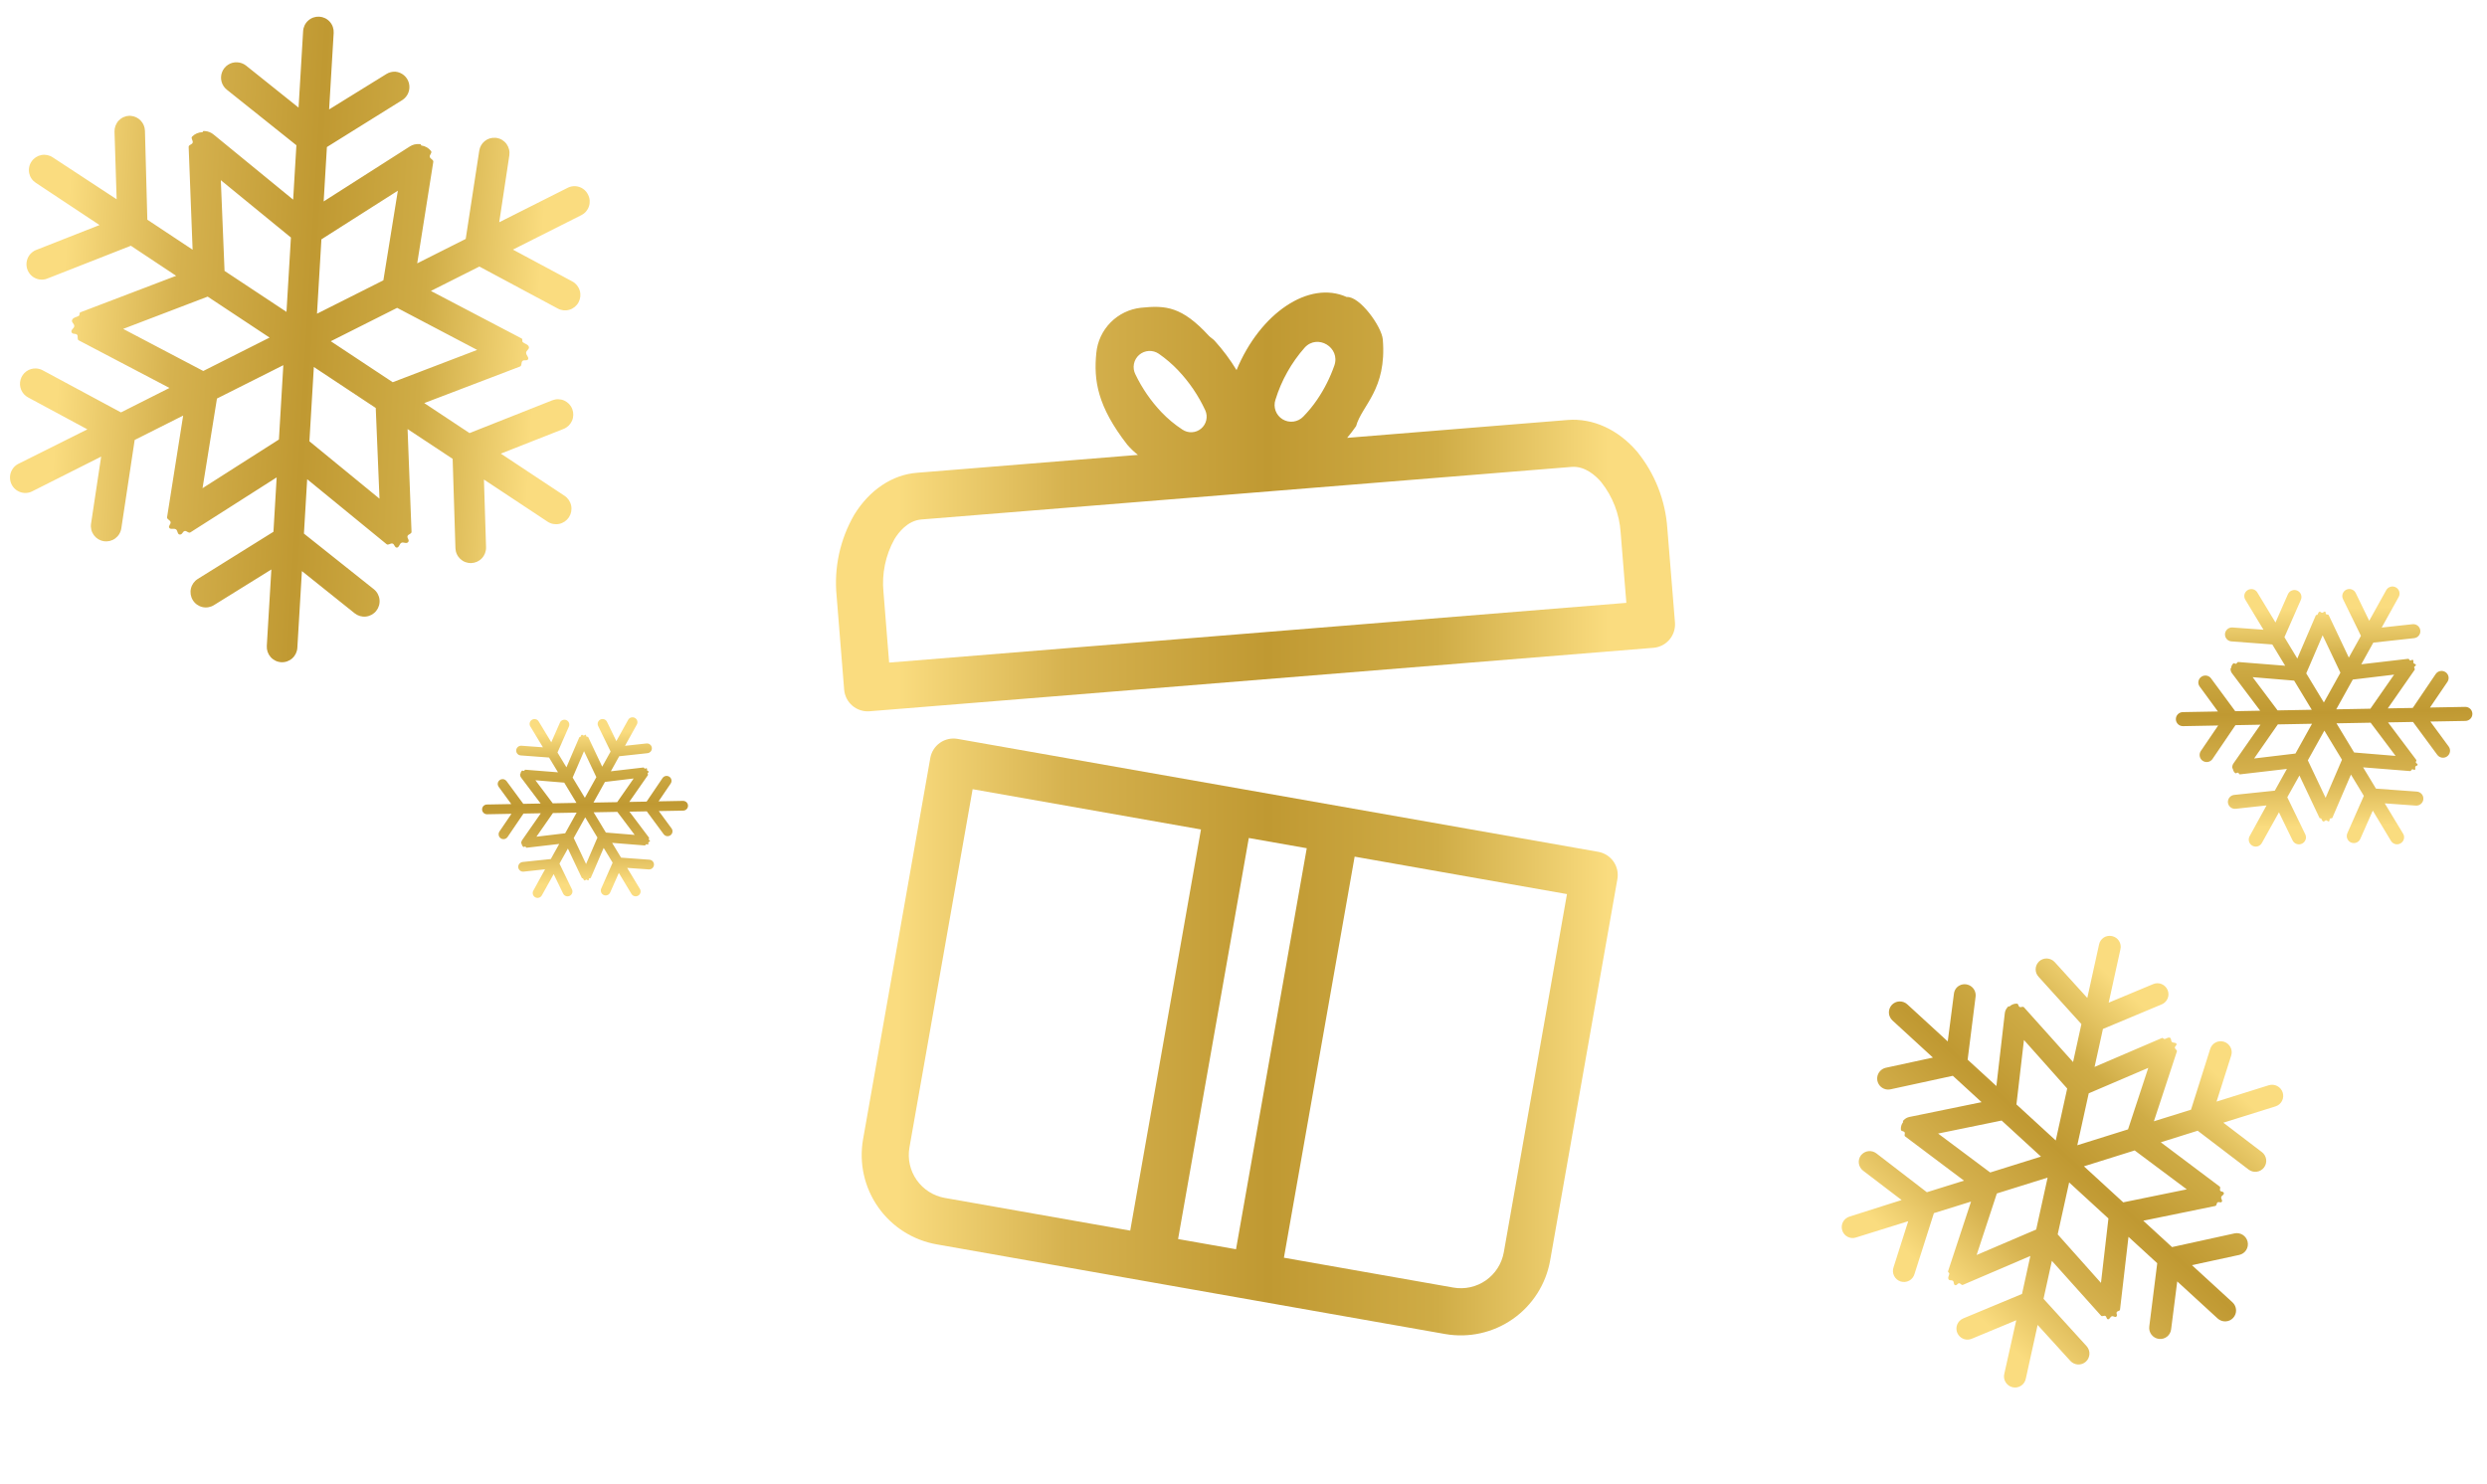 <svg width="119" height="71" viewBox="0 0 119 71" fill="none" xmlns="http://www.w3.org/2000/svg">
<path d="M76.477 40.766L45.819 35.361C45.525 35.309 45.222 35.376 44.978 35.547C44.733 35.718 44.566 35.98 44.514 36.274L41.296 54.528C41.098 55.66 41.357 56.825 42.016 57.766C42.675 58.708 43.681 59.349 44.813 59.55L69.151 63.842C70.283 64.04 71.448 63.781 72.389 63.121C73.33 62.462 73.971 61.456 74.172 60.325L77.39 42.071C77.442 41.777 77.375 41.474 77.204 41.23C77.032 40.985 76.771 40.818 76.477 40.766ZM54.08 58.893L45.205 57.328C44.661 57.231 44.178 56.922 43.861 56.47C43.544 56.017 43.42 55.458 43.516 54.914L46.539 37.768L57.465 39.695L54.08 58.893ZM59.142 59.785L56.37 59.297L59.754 40.104L62.527 40.593L59.142 59.785ZM71.956 59.928C71.859 60.472 71.551 60.956 71.099 61.273C70.647 61.59 70.087 61.714 69.543 61.619L61.434 60.19L64.818 40.996L74.978 42.788L71.956 59.928ZM80.145 29.79L79.781 25.303C79.692 23.949 79.184 22.657 78.326 21.605C77.418 20.55 76.217 20.002 75.01 20.099L64.46 20.954C64.607 20.774 64.753 20.59 64.888 20.393C65.16 19.395 66.362 18.657 66.166 16.25C66.116 15.63 65.058 14.163 64.438 14.214C62.64 13.401 60.297 14.976 59.167 17.711C58.863 17.211 58.512 16.741 58.119 16.307C58.038 16.218 57.929 16.161 57.849 16.077C56.552 14.663 55.775 14.606 54.593 14.728C54.043 14.788 53.529 15.036 53.14 15.431C52.751 15.825 52.51 16.341 52.457 16.893C52.327 18.205 52.51 19.445 53.939 21.283C54.093 21.46 54.263 21.623 54.446 21.77L43.896 22.624C42.695 22.71 41.597 23.454 40.872 24.638C40.194 25.813 39.899 27.171 40.031 28.522L40.392 33.008C40.418 33.305 40.559 33.581 40.787 33.774C41.014 33.967 41.309 34.062 41.606 34.039L79.114 31.002C79.19 30.996 79.265 30.983 79.338 30.961C79.587 30.888 79.803 30.732 79.95 30.519C80.097 30.305 80.166 30.048 80.145 29.79ZM61.029 19.13C61.312 18.21 61.788 17.361 62.424 16.64C63.039 15.958 64.152 16.63 63.846 17.496C63.644 18.072 63.369 18.618 63.026 19.123C62.829 19.413 62.606 19.685 62.361 19.936C62.236 20.067 62.069 20.151 61.89 20.175C61.71 20.199 61.528 20.16 61.373 20.067C61.217 19.973 61.099 19.829 61.036 19.659C60.974 19.488 60.971 19.302 61.029 19.13ZM54.327 17.914C54.249 17.761 54.224 17.587 54.257 17.419C54.289 17.251 54.377 17.098 54.505 16.985C54.634 16.873 54.797 16.806 54.968 16.796C55.139 16.786 55.308 16.834 55.449 16.931C55.782 17.162 56.09 17.426 56.368 17.719C56.904 18.284 57.345 18.932 57.672 19.639C57.738 19.786 57.754 19.951 57.718 20.109C57.682 20.267 57.595 20.408 57.471 20.512C57.347 20.616 57.193 20.677 57.031 20.685C56.87 20.694 56.71 20.649 56.576 20.558C56.211 20.32 55.874 20.04 55.573 19.724C55.066 19.189 54.646 18.579 54.327 17.914ZM42.544 31.709L42.274 28.339C42.186 27.46 42.369 26.576 42.797 25.804C42.998 25.474 43.429 24.916 44.082 24.861L75.193 22.345C75.841 22.289 76.362 22.773 76.613 23.068C77.164 23.759 77.49 24.603 77.546 25.485L77.819 28.85L42.544 31.709Z" fill="url(#paint0_linear_17_20809)"/>
<path d="M28.134 9.311C28.092 9.225 28.032 9.147 27.959 9.084C27.886 9.021 27.801 8.973 27.709 8.944C27.617 8.914 27.521 8.903 27.425 8.912C27.329 8.921 27.235 8.949 27.15 8.994L23.887 10.637L24.371 7.437C24.385 7.342 24.381 7.244 24.358 7.15C24.335 7.056 24.294 6.968 24.237 6.89C24.18 6.812 24.108 6.746 24.026 6.696C23.943 6.646 23.852 6.613 23.757 6.599L23.69 6.595C23.508 6.583 23.329 6.641 23.188 6.757C23.048 6.873 22.956 7.038 22.931 7.219L22.284 11.434L19.963 12.603L20.733 7.743C20.739 7.633 20.594 7.612 20.566 7.511C20.538 7.41 20.685 7.325 20.628 7.232C20.515 7.084 20.348 6.987 20.163 6.963C20.137 6.961 20.15 6.906 20.121 6.9L20.047 6.895C19.894 6.885 19.741 6.925 19.612 7.007L15.487 9.64L15.642 7.037L19.263 4.78C19.39 4.696 19.487 4.573 19.542 4.43C19.596 4.288 19.605 4.131 19.568 3.983C19.53 3.835 19.448 3.702 19.331 3.603C19.215 3.505 19.072 3.444 18.92 3.431C18.769 3.423 18.619 3.461 18.49 3.541L15.748 5.236L15.966 1.576C15.977 1.381 15.912 1.19 15.783 1.044C15.654 0.898 15.472 0.81 15.278 0.798C15.085 0.787 14.894 0.853 14.749 0.983C14.603 1.112 14.515 1.295 14.504 1.489L14.286 5.149L11.761 3.129C11.643 3.041 11.502 2.99 11.355 2.982C11.2 2.972 11.045 3.012 10.914 3.097C10.782 3.182 10.681 3.306 10.625 3.453C10.569 3.599 10.561 3.76 10.602 3.911C10.644 4.062 10.732 4.196 10.854 4.293L14.182 6.951L14.027 9.554L10.229 6.445C10.111 6.344 9.965 6.284 9.811 6.273L9.736 6.269C9.708 6.267 9.714 6.321 9.685 6.326C9.499 6.329 9.322 6.405 9.191 6.538C9.121 6.624 9.245 6.721 9.22 6.823C9.195 6.925 9.022 6.922 9.027 7.034L9.216 11.95L7.05 10.514L6.935 6.255C6.929 6.073 6.856 5.9 6.73 5.769C6.605 5.638 6.436 5.558 6.256 5.545L6.188 5.541C6.092 5.544 5.998 5.566 5.91 5.606C5.822 5.646 5.743 5.703 5.677 5.773C5.611 5.844 5.56 5.927 5.526 6.018C5.492 6.108 5.476 6.204 5.479 6.301L5.581 9.536L2.525 7.532C2.364 7.423 2.166 7.383 1.976 7.42C1.785 7.458 1.617 7.569 1.508 7.73C1.453 7.811 1.415 7.901 1.396 7.996C1.377 8.092 1.377 8.19 1.396 8.285C1.416 8.38 1.454 8.47 1.509 8.55C1.564 8.63 1.635 8.698 1.716 8.75L4.762 10.77L1.762 11.95C1.669 11.982 1.582 12.033 1.509 12.1C1.435 12.166 1.376 12.247 1.334 12.337C1.293 12.428 1.27 12.525 1.267 12.625C1.264 12.724 1.281 12.823 1.317 12.915C1.353 13.008 1.408 13.092 1.477 13.163C1.546 13.234 1.63 13.29 1.721 13.327C1.813 13.365 1.911 13.383 2.01 13.382C2.109 13.38 2.206 13.359 2.297 13.318L6.262 11.761L8.428 13.199L3.848 14.945C3.781 14.972 3.826 15.074 3.773 15.114C3.668 15.183 3.529 15.175 3.459 15.294C3.389 15.413 3.554 15.483 3.554 15.601C3.554 15.72 3.377 15.777 3.423 15.896C3.469 16.015 3.608 15.943 3.683 16.015C3.758 16.087 3.67 16.237 3.768 16.288L8.109 18.566L5.788 19.736L2.036 17.718C1.942 17.668 1.838 17.64 1.733 17.634C1.566 17.624 1.401 17.672 1.264 17.769C1.128 17.866 1.029 18.007 0.984 18.169C0.938 18.33 0.949 18.502 1.014 18.657C1.079 18.811 1.195 18.939 1.343 19.018L4.181 20.547L0.919 22.177C0.828 22.218 0.745 22.276 0.677 22.349C0.609 22.422 0.556 22.509 0.522 22.603C0.488 22.697 0.474 22.797 0.48 22.898C0.485 22.998 0.512 23.095 0.556 23.185C0.601 23.275 0.663 23.354 0.74 23.419C0.816 23.483 0.905 23.531 1 23.56C1.096 23.589 1.196 23.599 1.295 23.587C1.395 23.576 1.49 23.544 1.577 23.495L4.84 21.852L4.356 25.064C4.341 25.159 4.346 25.257 4.369 25.351C4.392 25.445 4.434 25.533 4.491 25.611C4.548 25.688 4.62 25.754 4.702 25.804C4.785 25.854 4.876 25.887 4.971 25.901C5.066 25.916 5.163 25.911 5.257 25.888C5.35 25.864 5.438 25.823 5.516 25.765C5.593 25.708 5.659 25.636 5.708 25.553C5.758 25.47 5.791 25.378 5.805 25.283L6.444 21.055L8.764 19.888L7.995 24.748C7.976 24.856 8.131 24.877 8.161 24.98C8.191 25.084 8.04 25.164 8.099 25.259C8.158 25.355 8.31 25.272 8.412 25.329C8.515 25.386 8.477 25.574 8.602 25.582C8.726 25.589 8.733 25.442 8.833 25.414C8.933 25.386 9.018 25.536 9.111 25.477L13.238 22.846L13.084 25.449L9.464 27.706C9.299 27.809 9.18 27.974 9.136 28.164C9.091 28.355 9.124 28.555 9.226 28.721C9.328 28.888 9.492 29.006 9.682 29.051C9.871 29.096 10.071 29.063 10.236 28.96L12.984 27.253L12.766 30.913C12.755 31.108 12.821 31.299 12.95 31.445C13.079 31.591 13.26 31.68 13.454 31.691C13.648 31.703 13.838 31.636 13.983 31.507C14.129 31.377 14.217 31.195 14.228 31L14.446 27.33L16.972 29.351C17.124 29.472 17.319 29.529 17.512 29.506C17.706 29.484 17.883 29.386 18.004 29.233C18.125 29.08 18.181 28.885 18.159 28.691C18.137 28.496 18.04 28.319 17.887 28.197L14.543 25.536L14.698 22.933L18.496 26.041C18.581 26.111 18.678 25.987 18.78 26.012C18.881 26.037 18.876 26.209 18.989 26.206C19.103 26.203 19.106 26.029 19.205 25.977C19.304 25.925 19.442 26.042 19.527 25.945C19.612 25.849 19.473 25.761 19.498 25.661C19.523 25.561 19.696 25.559 19.691 25.45L19.502 20.533L21.659 21.959L21.792 26.234C21.795 26.331 21.817 26.426 21.857 26.514C21.896 26.602 21.953 26.682 22.023 26.748C22.093 26.814 22.175 26.866 22.265 26.9C22.355 26.934 22.451 26.95 22.547 26.947C22.643 26.944 22.738 26.922 22.826 26.883C22.914 26.843 22.993 26.786 23.059 26.715C23.125 26.645 23.176 26.562 23.21 26.472C23.244 26.381 23.26 26.285 23.257 26.188L23.156 22.949L26.202 24.966C26.366 25.074 26.565 25.112 26.757 25.072C26.948 25.032 27.116 24.917 27.224 24.753C27.331 24.588 27.369 24.388 27.329 24.195C27.29 24.003 27.175 23.834 27.012 23.727L23.964 21.709L26.966 20.527C27.055 20.492 27.137 20.439 27.207 20.372C27.276 20.305 27.331 20.225 27.37 20.136C27.409 20.047 27.429 19.952 27.431 19.855C27.433 19.759 27.416 19.663 27.381 19.573C27.346 19.483 27.293 19.401 27.227 19.331C27.16 19.262 27.08 19.206 26.992 19.167C26.904 19.128 26.809 19.108 26.713 19.106C26.617 19.104 26.521 19.121 26.431 19.156L22.466 20.726L20.3 19.29L24.88 17.542C24.985 17.502 24.924 17.356 24.996 17.278C25.068 17.2 25.219 17.291 25.268 17.193C25.318 17.094 25.174 17.004 25.174 16.885C25.174 16.767 25.35 16.71 25.304 16.591C25.258 16.472 25.113 16.456 25.016 16.376C24.966 16.329 25.025 16.233 24.959 16.198L20.618 13.923L22.939 12.756L26.692 14.767C26.863 14.859 27.064 14.879 27.25 14.822C27.436 14.766 27.592 14.638 27.684 14.466C27.776 14.293 27.796 14.092 27.74 13.905C27.684 13.718 27.556 13.561 27.385 13.469L24.543 11.945L27.809 10.3C27.896 10.257 27.974 10.198 28.038 10.125C28.101 10.052 28.15 9.967 28.18 9.875C28.211 9.783 28.222 9.685 28.215 9.588C28.207 9.491 28.179 9.397 28.134 9.311ZM5.893 15.74L9.937 14.195L12.899 16.156L9.726 17.754L5.893 15.74ZM13.346 21.033L9.691 23.363L10.381 19.073L13.557 17.476L13.346 21.033ZM13.708 14.926L10.744 12.964L10.566 8.623L13.92 11.367L13.708 14.926ZM15.379 11.454L19.037 9.126L18.344 13.415L15.168 15.013L15.379 11.454ZM14.805 21.119L15.017 17.563L17.979 19.524L18.159 23.866L14.805 21.119ZM22.832 16.746L18.791 18.292L15.828 16.33L19.002 14.733L22.832 16.746Z" fill="url(#paint1_linear_17_20809)"/>
<path d="M101.058 44.799C100.99 44.784 100.92 44.782 100.852 44.794C100.784 44.806 100.719 44.832 100.661 44.869C100.603 44.907 100.554 44.956 100.515 45.013C100.477 45.071 100.45 45.135 100.437 45.203L99.875 47.758L98.316 46.043C98.269 45.992 98.213 45.95 98.151 45.921C98.088 45.891 98.02 45.874 97.951 45.87C97.882 45.867 97.813 45.877 97.748 45.9C97.683 45.923 97.624 45.959 97.572 46.005L97.54 46.041C97.452 46.137 97.403 46.262 97.404 46.393C97.404 46.523 97.454 46.649 97.544 46.745L99.593 49.009L99.194 50.826L96.842 48.203C96.783 48.149 96.706 48.221 96.638 48.19C96.569 48.16 96.588 48.04 96.511 48.03C96.377 48.026 96.248 48.075 96.151 48.166C96.138 48.18 96.113 48.148 96.097 48.161L96.061 48.2C95.986 48.281 95.939 48.383 95.927 48.493L95.525 51.974L94.149 50.712L94.532 47.68C94.542 47.571 94.518 47.462 94.463 47.367C94.409 47.272 94.326 47.197 94.227 47.151C94.127 47.105 94.016 47.09 93.909 47.11C93.801 47.13 93.703 47.183 93.627 47.261C93.554 47.341 93.508 47.442 93.494 47.549L93.197 49.839L91.262 48.064C91.159 47.969 91.023 47.92 90.883 47.925C90.744 47.931 90.613 47.992 90.519 48.094C90.425 48.197 90.376 48.333 90.382 48.472C90.388 48.611 90.45 48.742 90.553 48.837L92.488 50.612L90.224 51.102C90.122 51.127 90.03 51.182 89.959 51.26C89.883 51.342 89.836 51.447 89.823 51.558C89.811 51.669 89.835 51.782 89.891 51.879C89.947 51.976 90.032 52.053 90.135 52.098C90.238 52.144 90.352 52.155 90.461 52.131L93.441 51.484L94.817 52.746L91.374 53.451C91.265 53.471 91.165 53.525 91.09 53.606L91.053 53.645C91.04 53.66 91.072 53.681 91.062 53.7C90.98 53.804 90.942 53.937 90.957 54.07C90.973 54.147 91.083 54.122 91.128 54.182C91.174 54.243 91.094 54.337 91.158 54.385L93.975 56.502L92.198 57.056L89.78 55.195C89.676 55.116 89.547 55.079 89.418 55.089C89.288 55.1 89.168 55.157 89.079 55.252L89.046 55.287C89.004 55.342 88.974 55.405 88.956 55.471C88.939 55.538 88.934 55.608 88.944 55.676C88.954 55.745 88.976 55.811 89.011 55.87C89.046 55.93 89.093 55.983 89.148 56.025L90.99 57.43L88.496 58.222C88.363 58.263 88.252 58.354 88.186 58.477C88.121 58.599 88.107 58.743 88.147 58.877C88.167 58.944 88.2 59.005 88.244 59.059C88.288 59.113 88.343 59.157 88.405 59.189C88.466 59.221 88.534 59.241 88.603 59.247C88.672 59.252 88.742 59.244 88.808 59.222L91.306 58.443L90.606 60.642C90.582 60.709 90.571 60.78 90.575 60.851C90.579 60.922 90.597 60.991 90.628 61.055C90.659 61.119 90.703 61.176 90.757 61.222C90.811 61.269 90.874 61.304 90.941 61.326C91.009 61.348 91.08 61.355 91.151 61.349C91.222 61.342 91.29 61.321 91.353 61.288C91.415 61.254 91.47 61.208 91.513 61.152C91.557 61.096 91.589 61.032 91.608 60.964L92.534 58.057L94.312 57.504L93.212 60.837C93.197 60.886 93.274 60.908 93.272 60.955C93.263 61.045 93.196 61.118 93.231 61.211C93.265 61.303 93.378 61.244 93.444 61.297C93.51 61.35 93.462 61.474 93.549 61.503C93.635 61.531 93.659 61.421 93.733 61.412C93.806 61.403 93.85 61.52 93.923 61.489L97.15 60.106L96.751 61.924L93.934 63.097C93.864 63.127 93.801 63.171 93.751 63.227C93.67 63.316 93.621 63.429 93.614 63.548C93.606 63.668 93.64 63.787 93.709 63.885C93.778 63.983 93.879 64.055 93.994 64.089C94.109 64.122 94.232 64.115 94.343 64.069L96.475 63.183L95.907 65.732C95.888 65.801 95.883 65.873 95.893 65.944C95.903 66.015 95.927 66.084 95.964 66.145C96.001 66.207 96.05 66.26 96.108 66.302C96.166 66.344 96.233 66.374 96.302 66.389C96.373 66.405 96.445 66.406 96.515 66.393C96.586 66.38 96.652 66.352 96.712 66.312C96.771 66.272 96.821 66.221 96.86 66.16C96.898 66.1 96.924 66.033 96.936 65.962L97.498 63.407L99.063 65.127C99.11 65.179 99.166 65.22 99.229 65.25C99.291 65.279 99.359 65.296 99.428 65.3C99.497 65.303 99.566 65.293 99.631 65.27C99.696 65.246 99.756 65.21 99.807 65.164C99.858 65.118 99.899 65.062 99.928 64.999C99.957 64.937 99.974 64.869 99.977 64.8C99.98 64.731 99.97 64.662 99.946 64.597C99.923 64.532 99.886 64.472 99.84 64.421L97.78 62.156L98.18 60.34L100.532 62.963C100.584 63.022 100.666 62.946 100.736 62.976C100.807 63.006 100.784 63.126 100.863 63.136C100.943 63.147 100.966 63.025 101.044 62.994C101.121 62.962 101.209 63.069 101.27 63.003C101.33 62.937 101.251 62.867 101.281 62.799C101.311 62.73 101.433 62.751 101.441 62.672L101.845 59.191L103.221 60.453L102.84 63.484C102.822 63.622 102.86 63.762 102.946 63.873C103.031 63.984 103.157 64.057 103.296 64.075C103.435 64.093 103.575 64.056 103.685 63.971C103.796 63.886 103.868 63.76 103.885 63.621L104.178 61.324L106.113 63.099C106.216 63.193 106.352 63.243 106.492 63.237C106.631 63.231 106.762 63.171 106.856 63.068C106.95 62.966 106.999 62.83 106.993 62.691C106.987 62.551 106.925 62.42 106.822 62.325L104.882 60.546L107.146 60.056C107.282 60.026 107.401 59.944 107.476 59.826C107.552 59.709 107.577 59.566 107.547 59.43C107.517 59.293 107.433 59.174 107.316 59.098C107.198 59.023 107.055 58.996 106.918 59.026L103.929 59.681L102.553 58.419L105.996 57.714C106.074 57.698 106.048 57.588 106.108 57.543C106.168 57.498 106.261 57.578 106.31 57.514C106.36 57.45 106.265 57.37 106.281 57.291C106.297 57.212 106.424 57.189 106.409 57.098C106.393 57.007 106.282 57.044 106.237 56.985C106.193 56.926 106.271 56.829 106.208 56.783L103.391 54.666L105.157 54.112L107.593 55.97C107.648 56.012 107.711 56.043 107.777 56.061C107.844 56.079 107.914 56.083 107.982 56.074C108.051 56.065 108.117 56.043 108.176 56.008C108.236 55.974 108.288 55.928 108.33 55.873C108.372 55.818 108.403 55.755 108.42 55.689C108.438 55.622 108.442 55.552 108.433 55.484C108.423 55.415 108.4 55.349 108.366 55.29C108.331 55.23 108.285 55.177 108.229 55.135L106.384 53.728L108.881 52.947C109.015 52.905 109.126 52.812 109.191 52.687C109.255 52.562 109.267 52.417 109.224 52.283C109.182 52.149 109.087 52.038 108.962 51.973C108.838 51.908 108.692 51.895 108.558 51.937L106.06 52.719L106.76 50.517C106.781 50.451 106.789 50.382 106.783 50.313C106.777 50.244 106.758 50.177 106.726 50.116C106.694 50.054 106.65 50 106.597 49.955C106.545 49.91 106.484 49.876 106.418 49.855C106.352 49.834 106.283 49.826 106.214 49.831C106.145 49.837 106.078 49.856 106.017 49.888C105.955 49.919 105.901 49.962 105.856 50.015C105.812 50.068 105.778 50.129 105.757 50.194L104.837 53.107L103.061 53.661L104.159 50.327C104.185 50.25 104.076 50.218 104.065 50.143C104.055 50.068 104.173 50.025 104.141 49.953C104.108 49.881 103.993 49.92 103.927 49.867C103.861 49.813 103.909 49.689 103.823 49.661C103.736 49.633 103.661 49.707 103.573 49.724C103.525 49.731 103.498 49.655 103.449 49.675L100.223 51.059L100.623 49.242L103.436 48.066C103.565 48.012 103.667 47.91 103.72 47.781C103.772 47.652 103.772 47.508 103.717 47.379C103.663 47.25 103.56 47.148 103.431 47.094C103.302 47.041 103.157 47.041 103.029 47.095L100.898 47.984L101.46 45.427C101.476 45.359 101.478 45.289 101.466 45.221C101.454 45.153 101.429 45.087 101.391 45.029C101.354 44.97 101.305 44.919 101.248 44.88C101.19 44.841 101.126 44.813 101.058 44.799ZM94.579 60.06L95.547 57.115L97.976 56.356L97.429 58.841L94.579 60.06ZM100.886 58.312L100.529 61.395L98.458 59.073L99.006 56.587L100.886 58.312ZM97.658 55.351L95.228 56.111L92.736 54.248L95.776 53.625L97.658 55.351ZM96.484 52.853L96.844 49.77L98.913 52.093L98.365 54.579L96.484 52.853ZM101.594 57.54L99.714 55.816L102.142 55.056L104.635 56.918L101.594 57.54ZM102.792 51.105L101.824 54.048L99.396 54.808L99.943 52.323L102.792 51.105Z" fill="url(#paint2_linear_17_20809)"/>
<path d="M107.548 28.241C107.51 28.264 107.477 28.294 107.45 28.33C107.424 28.365 107.405 28.406 107.395 28.449C107.385 28.492 107.383 28.536 107.391 28.58C107.398 28.623 107.414 28.665 107.438 28.703L108.305 30.136L106.825 30.029C106.781 30.025 106.736 30.031 106.694 30.044C106.652 30.058 106.613 30.08 106.579 30.109C106.546 30.138 106.518 30.173 106.498 30.213C106.478 30.252 106.466 30.295 106.463 30.339L106.464 30.37C106.465 30.453 106.498 30.533 106.556 30.593C106.614 30.654 106.692 30.69 106.776 30.695L108.726 30.841L109.343 31.86L107.094 31.681C107.043 31.682 107.039 31.749 106.994 31.765C106.949 31.782 106.904 31.718 106.864 31.747C106.8 31.804 106.762 31.884 106.757 31.969C106.757 31.981 106.732 31.977 106.73 31.991L106.731 32.025C106.731 32.095 106.755 32.163 106.797 32.219L108.147 34.012L106.952 34.034L105.791 32.458C105.748 32.403 105.689 32.363 105.622 32.343C105.554 32.323 105.483 32.325 105.416 32.347C105.35 32.37 105.292 32.412 105.251 32.468C105.21 32.525 105.187 32.593 105.187 32.663C105.188 32.732 105.211 32.799 105.252 32.855L106.125 34.049L104.443 34.079C104.354 34.081 104.269 34.118 104.207 34.182C104.145 34.246 104.111 34.332 104.112 34.421C104.114 34.51 104.151 34.595 104.215 34.657C104.28 34.719 104.366 34.752 104.456 34.751L106.137 34.72L105.303 35.947C105.267 36.004 105.248 36.07 105.25 36.137C105.251 36.209 105.275 36.278 105.318 36.335C105.362 36.392 105.422 36.434 105.491 36.454C105.56 36.475 105.634 36.473 105.701 36.449C105.769 36.424 105.827 36.379 105.867 36.32L106.964 34.704L108.16 34.682L106.873 36.529C106.831 36.587 106.809 36.656 106.809 36.727L106.81 36.761C106.81 36.774 106.835 36.769 106.838 36.782C106.846 36.867 106.887 36.946 106.953 37C106.994 37.029 107.034 36.969 107.082 36.977C107.129 36.985 107.134 37.064 107.185 37.058L109.426 36.797L108.847 37.838L106.903 38.042C106.82 38.051 106.744 38.091 106.688 38.153C106.633 38.215 106.602 38.295 106.603 38.378L106.603 38.409C106.608 38.453 106.622 38.495 106.643 38.534C106.664 38.572 106.693 38.607 106.728 38.634C106.762 38.662 106.802 38.682 106.845 38.695C106.887 38.707 106.932 38.711 106.976 38.706L108.451 38.545L107.644 40.013C107.6 40.09 107.588 40.182 107.612 40.268C107.636 40.354 107.693 40.427 107.77 40.471C107.809 40.493 107.852 40.507 107.896 40.513C107.94 40.518 107.985 40.514 108.028 40.502C108.071 40.49 108.111 40.469 108.145 40.441C108.18 40.413 108.209 40.379 108.229 40.339L109.045 38.875L109.691 40.205C109.709 40.246 109.735 40.284 109.768 40.315C109.801 40.347 109.84 40.371 109.883 40.387C109.926 40.403 109.971 40.41 110.017 40.407C110.062 40.405 110.107 40.394 110.148 40.374C110.189 40.354 110.225 40.326 110.255 40.292C110.285 40.258 110.308 40.218 110.322 40.175C110.336 40.132 110.341 40.086 110.336 40.041C110.332 39.995 110.319 39.952 110.297 39.912L109.444 38.154L110.025 37.113L110.986 39.145C111.001 39.174 111.046 39.15 111.066 39.173C111.101 39.219 111.102 39.283 111.159 39.31C111.216 39.338 111.242 39.26 111.296 39.256C111.351 39.252 111.383 39.33 111.436 39.305C111.488 39.28 111.451 39.219 111.481 39.182C111.511 39.145 111.583 39.18 111.603 39.134L112.49 37.068L113.107 38.088L112.318 39.875C112.299 39.92 112.289 39.968 112.29 40.017C112.292 40.093 112.319 40.167 112.369 40.226C112.418 40.285 112.486 40.325 112.561 40.34C112.637 40.355 112.715 40.344 112.783 40.309C112.852 40.273 112.906 40.216 112.937 40.146L113.535 38.794L114.396 40.227C114.418 40.267 114.448 40.303 114.484 40.332C114.519 40.36 114.561 40.381 114.605 40.394C114.649 40.406 114.696 40.409 114.741 40.403C114.787 40.396 114.831 40.381 114.87 40.357C114.909 40.334 114.943 40.302 114.97 40.265C114.997 40.228 115.016 40.186 115.026 40.141C115.036 40.096 115.036 40.05 115.028 40.005C115.019 39.96 115.001 39.917 114.975 39.88L114.108 38.446L115.594 38.553C115.638 38.557 115.683 38.551 115.725 38.537C115.767 38.523 115.806 38.501 115.839 38.472C115.873 38.443 115.9 38.408 115.92 38.369C115.94 38.329 115.952 38.286 115.955 38.242C115.958 38.198 115.953 38.154 115.939 38.112C115.925 38.07 115.903 38.032 115.874 37.998C115.845 37.965 115.809 37.938 115.77 37.918C115.73 37.898 115.687 37.886 115.643 37.883L113.687 37.741L113.071 36.722L115.321 36.901C115.37 36.906 115.375 36.834 115.421 36.817C115.467 36.799 115.509 36.866 115.551 36.835C115.592 36.805 115.549 36.738 115.571 36.689C115.593 36.641 115.681 36.651 115.68 36.594C115.679 36.537 115.612 36.539 115.595 36.494C115.579 36.449 115.645 36.405 115.614 36.365L114.265 34.571L115.46 34.55L116.621 36.124C116.674 36.196 116.753 36.244 116.842 36.258C116.931 36.272 117.021 36.25 117.093 36.197C117.166 36.144 117.214 36.065 117.228 35.977C117.242 35.889 117.22 35.799 117.167 35.727L116.289 34.531L117.97 34.501C118.059 34.499 118.144 34.462 118.206 34.398C118.269 34.334 118.303 34.248 118.301 34.159C118.299 34.07 118.262 33.985 118.198 33.923C118.133 33.861 118.047 33.827 117.958 33.829L116.272 33.86L117.106 32.633C117.156 32.559 117.175 32.468 117.158 32.381C117.141 32.293 117.09 32.216 117.016 32.166C116.941 32.116 116.85 32.097 116.762 32.114C116.674 32.131 116.596 32.182 116.546 32.256L115.448 33.879L114.253 33.901L115.539 32.054C115.568 32.013 115.507 31.973 115.515 31.925C115.523 31.878 115.602 31.874 115.597 31.823C115.591 31.771 115.512 31.776 115.484 31.732C115.457 31.689 115.505 31.622 115.458 31.586C115.411 31.551 115.376 31.617 115.329 31.609C115.283 31.601 115.276 31.522 115.226 31.529L112.985 31.79L113.56 30.753L115.51 30.54C115.554 30.535 115.597 30.522 115.636 30.501C115.675 30.48 115.709 30.451 115.737 30.416C115.765 30.382 115.785 30.343 115.798 30.3C115.81 30.258 115.814 30.213 115.809 30.169C115.805 30.126 115.791 30.083 115.77 30.044C115.749 30.006 115.72 29.972 115.685 29.944C115.651 29.916 115.611 29.896 115.568 29.883C115.526 29.871 115.481 29.867 115.437 29.872L113.96 30.033L114.774 28.569C114.817 28.49 114.828 28.398 114.803 28.312C114.778 28.225 114.719 28.153 114.64 28.11C114.561 28.066 114.468 28.056 114.381 28.081C114.295 28.106 114.222 28.164 114.178 28.243L113.364 29.708L112.717 28.377C112.698 28.338 112.671 28.302 112.638 28.273C112.605 28.244 112.566 28.221 112.524 28.206C112.482 28.192 112.438 28.186 112.394 28.188C112.349 28.191 112.306 28.202 112.266 28.221C112.226 28.241 112.191 28.268 112.161 28.3C112.132 28.334 112.109 28.372 112.094 28.414C112.08 28.455 112.074 28.499 112.076 28.544C112.079 28.587 112.09 28.631 112.109 28.67L112.968 30.428L112.388 31.469L111.426 29.437C111.405 29.39 111.34 29.423 111.302 29.393C111.264 29.363 111.3 29.291 111.253 29.272C111.206 29.253 111.17 29.322 111.116 29.326C111.062 29.33 111.029 29.252 110.977 29.277C110.924 29.302 110.922 29.369 110.888 29.416C110.869 29.441 110.823 29.417 110.809 29.448L109.923 31.514L109.307 30.494L110.093 28.707C110.129 28.625 110.131 28.533 110.099 28.45C110.067 28.367 110.002 28.3 109.92 28.264C109.838 28.228 109.746 28.226 109.662 28.259C109.579 28.291 109.511 28.355 109.475 28.436L108.879 29.79L108.011 28.355C107.989 28.317 107.959 28.283 107.923 28.257C107.888 28.23 107.847 28.211 107.804 28.2C107.761 28.19 107.716 28.188 107.672 28.195C107.628 28.202 107.586 28.218 107.548 28.241ZM111.277 38.181L110.427 36.388L111.218 34.964L112.061 36.358L111.277 38.181ZM113.432 34.586L114.627 36.175L112.641 36.011L111.798 34.616L113.432 34.586ZM110.627 34.637L109.835 36.062L107.857 36.298L108.992 34.667L110.627 34.637ZM108.98 33.997L107.786 32.407L109.772 32.572L110.615 33.967L108.98 33.997ZM113.42 33.916L111.786 33.946L112.578 32.522L114.556 32.285L113.42 33.916ZM111.135 30.402L111.986 32.194L111.194 33.618L110.351 32.224L111.135 30.402Z" fill="url(#paint3_linear_17_20809)"/>
<path d="M25.453 34.447C25.427 34.463 25.404 34.484 25.386 34.508C25.367 34.533 25.354 34.561 25.347 34.591C25.34 34.621 25.339 34.652 25.344 34.682C25.349 34.713 25.36 34.742 25.377 34.767L25.979 35.763L24.951 35.688C24.92 35.686 24.89 35.69 24.86 35.699C24.831 35.709 24.804 35.724 24.781 35.744C24.757 35.764 24.738 35.789 24.724 35.816C24.71 35.843 24.702 35.873 24.7 35.904L24.7 35.925C24.701 35.983 24.724 36.039 24.764 36.08C24.805 36.122 24.859 36.147 24.917 36.151L26.271 36.252L26.7 36.96L25.138 36.836C25.103 36.836 25.1 36.883 25.068 36.894C25.037 36.906 25.006 36.861 24.978 36.882C24.934 36.921 24.907 36.977 24.904 37.036C24.904 37.044 24.887 37.041 24.885 37.051L24.886 37.074C24.886 37.123 24.902 37.171 24.932 37.21L25.87 38.454L25.039 38.469L24.233 37.375C24.203 37.337 24.162 37.309 24.116 37.295C24.069 37.282 24.019 37.283 23.973 37.298C23.927 37.314 23.887 37.343 23.858 37.383C23.83 37.422 23.814 37.469 23.814 37.518C23.815 37.566 23.831 37.612 23.859 37.651L24.465 38.48L23.297 38.501C23.235 38.502 23.176 38.528 23.133 38.572C23.09 38.617 23.066 38.677 23.067 38.739C23.069 38.8 23.094 38.859 23.139 38.902C23.184 38.945 23.244 38.969 23.306 38.968L24.473 38.946L23.894 39.798C23.869 39.838 23.856 39.884 23.858 39.93C23.858 39.98 23.875 40.028 23.905 40.068C23.935 40.107 23.977 40.136 24.025 40.151C24.073 40.165 24.124 40.163 24.171 40.146C24.218 40.13 24.258 40.098 24.286 40.057L25.048 38.935L25.878 38.92L24.985 40.203C24.956 40.242 24.94 40.29 24.941 40.34L24.941 40.363C24.941 40.372 24.958 40.369 24.96 40.378C24.966 40.437 24.994 40.492 25.04 40.53C25.069 40.55 25.096 40.508 25.13 40.514C25.163 40.519 25.166 40.574 25.201 40.57L26.758 40.388L26.355 41.111L25.006 41.253C24.948 41.26 24.895 41.287 24.856 41.33C24.818 41.373 24.797 41.429 24.797 41.486L24.797 41.508C24.801 41.538 24.81 41.568 24.825 41.594C24.84 41.621 24.86 41.645 24.884 41.664C24.908 41.683 24.935 41.698 24.965 41.706C24.995 41.715 25.026 41.717 25.056 41.714L26.081 41.602L25.52 42.622C25.489 42.675 25.481 42.739 25.498 42.799C25.514 42.858 25.554 42.909 25.608 42.94C25.635 42.955 25.664 42.965 25.695 42.969C25.726 42.972 25.757 42.97 25.787 42.961C25.816 42.953 25.844 42.938 25.868 42.919C25.892 42.9 25.912 42.876 25.927 42.848L26.493 41.832L26.941 42.755C26.954 42.784 26.972 42.81 26.995 42.832C27.018 42.853 27.045 42.87 27.075 42.881C27.104 42.892 27.136 42.897 27.168 42.896C27.199 42.894 27.23 42.886 27.259 42.872C27.287 42.859 27.313 42.839 27.333 42.816C27.354 42.792 27.37 42.764 27.38 42.734C27.389 42.704 27.393 42.672 27.39 42.641C27.387 42.61 27.378 42.579 27.362 42.551L26.77 41.331L27.173 40.608L27.841 42.019C27.851 42.039 27.882 42.023 27.896 42.039C27.921 42.07 27.922 42.115 27.961 42.134C28 42.153 28.019 42.099 28.056 42.096C28.094 42.093 28.116 42.148 28.153 42.13C28.19 42.113 28.163 42.07 28.184 42.045C28.206 42.019 28.255 42.044 28.269 42.011L28.885 40.577L29.314 41.285L28.766 42.526C28.752 42.557 28.746 42.59 28.747 42.624C28.748 42.677 28.767 42.729 28.801 42.77C28.835 42.81 28.882 42.838 28.935 42.849C28.987 42.859 29.042 42.852 29.089 42.827C29.136 42.803 29.174 42.763 29.195 42.714L29.611 41.775L30.209 42.77C30.224 42.798 30.245 42.823 30.27 42.843C30.294 42.863 30.323 42.877 30.354 42.886C30.385 42.894 30.417 42.897 30.448 42.892C30.48 42.888 30.511 42.877 30.538 42.861C30.565 42.844 30.589 42.823 30.608 42.797C30.626 42.771 30.639 42.742 30.646 42.711C30.653 42.679 30.653 42.647 30.647 42.616C30.641 42.585 30.629 42.555 30.611 42.529L30.009 41.534L31.041 41.608C31.071 41.61 31.102 41.606 31.131 41.597C31.161 41.587 31.188 41.572 31.211 41.552C31.234 41.532 31.253 41.507 31.267 41.48C31.281 41.453 31.289 41.423 31.291 41.392C31.294 41.362 31.29 41.331 31.28 41.302C31.27 41.273 31.255 41.246 31.235 41.223C31.215 41.2 31.19 41.181 31.163 41.167C31.135 41.153 31.105 41.145 31.075 41.143L29.717 41.044L29.289 40.336L30.851 40.461C30.885 40.464 30.888 40.414 30.92 40.402C30.953 40.39 30.982 40.436 31.011 40.415C31.039 40.394 31.009 40.348 31.025 40.314C31.04 40.28 31.101 40.287 31.101 40.247C31.1 40.208 31.053 40.209 31.042 40.178C31.03 40.147 31.076 40.116 31.055 40.088L30.118 38.843L30.948 38.828L31.754 39.921C31.791 39.971 31.846 40.005 31.907 40.014C31.969 40.024 32.032 40.008 32.082 39.972C32.132 39.935 32.166 39.88 32.175 39.819C32.185 39.758 32.17 39.695 32.133 39.645L31.523 38.815L32.691 38.794C32.753 38.793 32.812 38.767 32.855 38.722C32.898 38.678 32.922 38.618 32.92 38.556C32.919 38.495 32.894 38.436 32.849 38.393C32.804 38.35 32.744 38.326 32.682 38.327L31.512 38.349L32.091 37.497C32.126 37.446 32.139 37.383 32.127 37.322C32.115 37.261 32.08 37.207 32.028 37.172C31.976 37.138 31.913 37.125 31.852 37.136C31.791 37.148 31.737 37.184 31.702 37.235L30.939 38.362L30.109 38.377L31.002 37.095C31.023 37.066 30.981 37.038 30.986 37.005C30.992 36.972 31.046 36.97 31.043 36.934C31.039 36.898 30.983 36.901 30.965 36.871C30.945 36.841 30.979 36.794 30.947 36.77C30.914 36.745 30.889 36.792 30.857 36.786C30.825 36.781 30.82 36.725 30.785 36.73L29.229 36.911L29.628 36.191L30.983 36.044C31.013 36.04 31.043 36.031 31.07 36.016C31.097 36.001 31.121 35.981 31.14 35.958C31.159 35.934 31.174 35.906 31.182 35.877C31.191 35.847 31.194 35.817 31.19 35.786C31.187 35.756 31.178 35.726 31.163 35.699C31.148 35.672 31.128 35.649 31.104 35.63C31.08 35.61 31.052 35.596 31.023 35.587C30.993 35.579 30.962 35.576 30.932 35.579L29.906 35.691L30.471 34.675C30.501 34.62 30.509 34.556 30.491 34.496C30.474 34.436 30.433 34.386 30.378 34.356C30.323 34.326 30.259 34.319 30.199 34.336C30.139 34.353 30.088 34.394 30.058 34.448L29.492 35.466L29.043 34.542C29.029 34.514 29.011 34.489 28.988 34.469C28.965 34.449 28.938 34.433 28.909 34.423C28.88 34.413 28.849 34.409 28.818 34.41C28.788 34.412 28.758 34.42 28.73 34.433C28.702 34.447 28.677 34.465 28.657 34.488C28.636 34.511 28.621 34.538 28.61 34.567C28.6 34.596 28.596 34.626 28.598 34.657C28.6 34.688 28.608 34.718 28.621 34.745L29.217 35.965L28.815 36.689L28.147 35.278C28.131 35.245 28.087 35.268 28.06 35.247C28.034 35.226 28.059 35.176 28.026 35.163C27.994 35.15 27.968 35.197 27.931 35.2C27.893 35.203 27.871 35.149 27.834 35.166C27.798 35.184 27.796 35.23 27.773 35.263C27.759 35.28 27.728 35.264 27.718 35.285L27.103 36.72L26.675 36.012L27.221 34.771C27.246 34.714 27.247 34.65 27.225 34.592C27.202 34.534 27.158 34.488 27.101 34.463C27.044 34.438 26.979 34.437 26.921 34.459C26.863 34.482 26.817 34.526 26.792 34.583L26.378 35.522L25.775 34.526C25.76 34.499 25.739 34.476 25.714 34.458C25.689 34.439 25.661 34.426 25.631 34.419C25.601 34.411 25.57 34.41 25.539 34.415C25.509 34.42 25.48 34.431 25.453 34.447ZM28.043 41.35L27.452 40.104L28.002 39.115L28.587 40.084L28.043 41.35ZM29.539 38.853L30.369 39.956L28.99 39.843L28.405 38.874L29.539 38.853ZM27.592 38.889L27.042 39.878L25.668 40.042L26.456 38.91L27.592 38.889ZM26.448 38.444L25.619 37.34L26.998 37.454L27.583 38.423L26.448 38.444ZM29.531 38.388L28.396 38.408L28.946 37.42L30.32 37.255L29.531 38.388ZM27.945 35.947L28.535 37.192L27.985 38.181L27.4 37.213L27.945 35.947Z" fill="url(#paint4_linear_17_20809)"/>
<defs>
<linearGradient id="paint0_linear_17_20809" x1="42.99" y1="42.325" x2="76.939" y2="42.325" gradientUnits="userSpaceOnUse">
<stop stop-color="#FADC7F"/>
<stop offset="0.237" stop-color="#D6B24F"/>
<stop offset="0.521" stop-color="#C09932"/>
<stop offset="0.76" stop-color="#CFAC46"/>
<stop offset="1" stop-color="#FADC7F"/>
</linearGradient>
<linearGradient id="paint1_linear_17_20809" x1="2.794" y1="17.652" x2="25.508" y2="19.001" gradientUnits="userSpaceOnUse">
<stop stop-color="#FADC7F"/>
<stop offset="0.237" stop-color="#D6B24F"/>
<stop offset="0.521" stop-color="#C09932"/>
<stop offset="0.76" stop-color="#CFAC46"/>
<stop offset="1" stop-color="#FADC7F"/>
</linearGradient>
<linearGradient id="paint2_linear_17_20809" x1="94.24" y1="62.646" x2="105.254" y2="50.637" gradientUnits="userSpaceOnUse">
<stop stop-color="#FADC7F"/>
<stop offset="0.237" stop-color="#D6B24F"/>
<stop offset="0.521" stop-color="#C09932"/>
<stop offset="0.76" stop-color="#CFAC46"/>
<stop offset="1" stop-color="#FADC7F"/>
</linearGradient>
<linearGradient id="paint3_linear_17_20809" x1="112.261" y1="39.531" x2="112.071" y2="29.098" gradientUnits="userSpaceOnUse">
<stop stop-color="#FADC7F"/>
<stop offset="0.237" stop-color="#D6B24F"/>
<stop offset="0.521" stop-color="#C09932"/>
<stop offset="0.76" stop-color="#CFAC46"/>
<stop offset="1" stop-color="#FADC7F"/>
</linearGradient>
<linearGradient id="paint4_linear_17_20809" x1="28.726" y1="42.287" x2="28.594" y2="35.042" gradientUnits="userSpaceOnUse">
<stop stop-color="#FADC7F"/>
<stop offset="0.237" stop-color="#D6B24F"/>
<stop offset="0.521" stop-color="#C09932"/>
<stop offset="0.76" stop-color="#CFAC46"/>
<stop offset="1" stop-color="#FADC7F"/>
</linearGradient>
</defs>
</svg>
